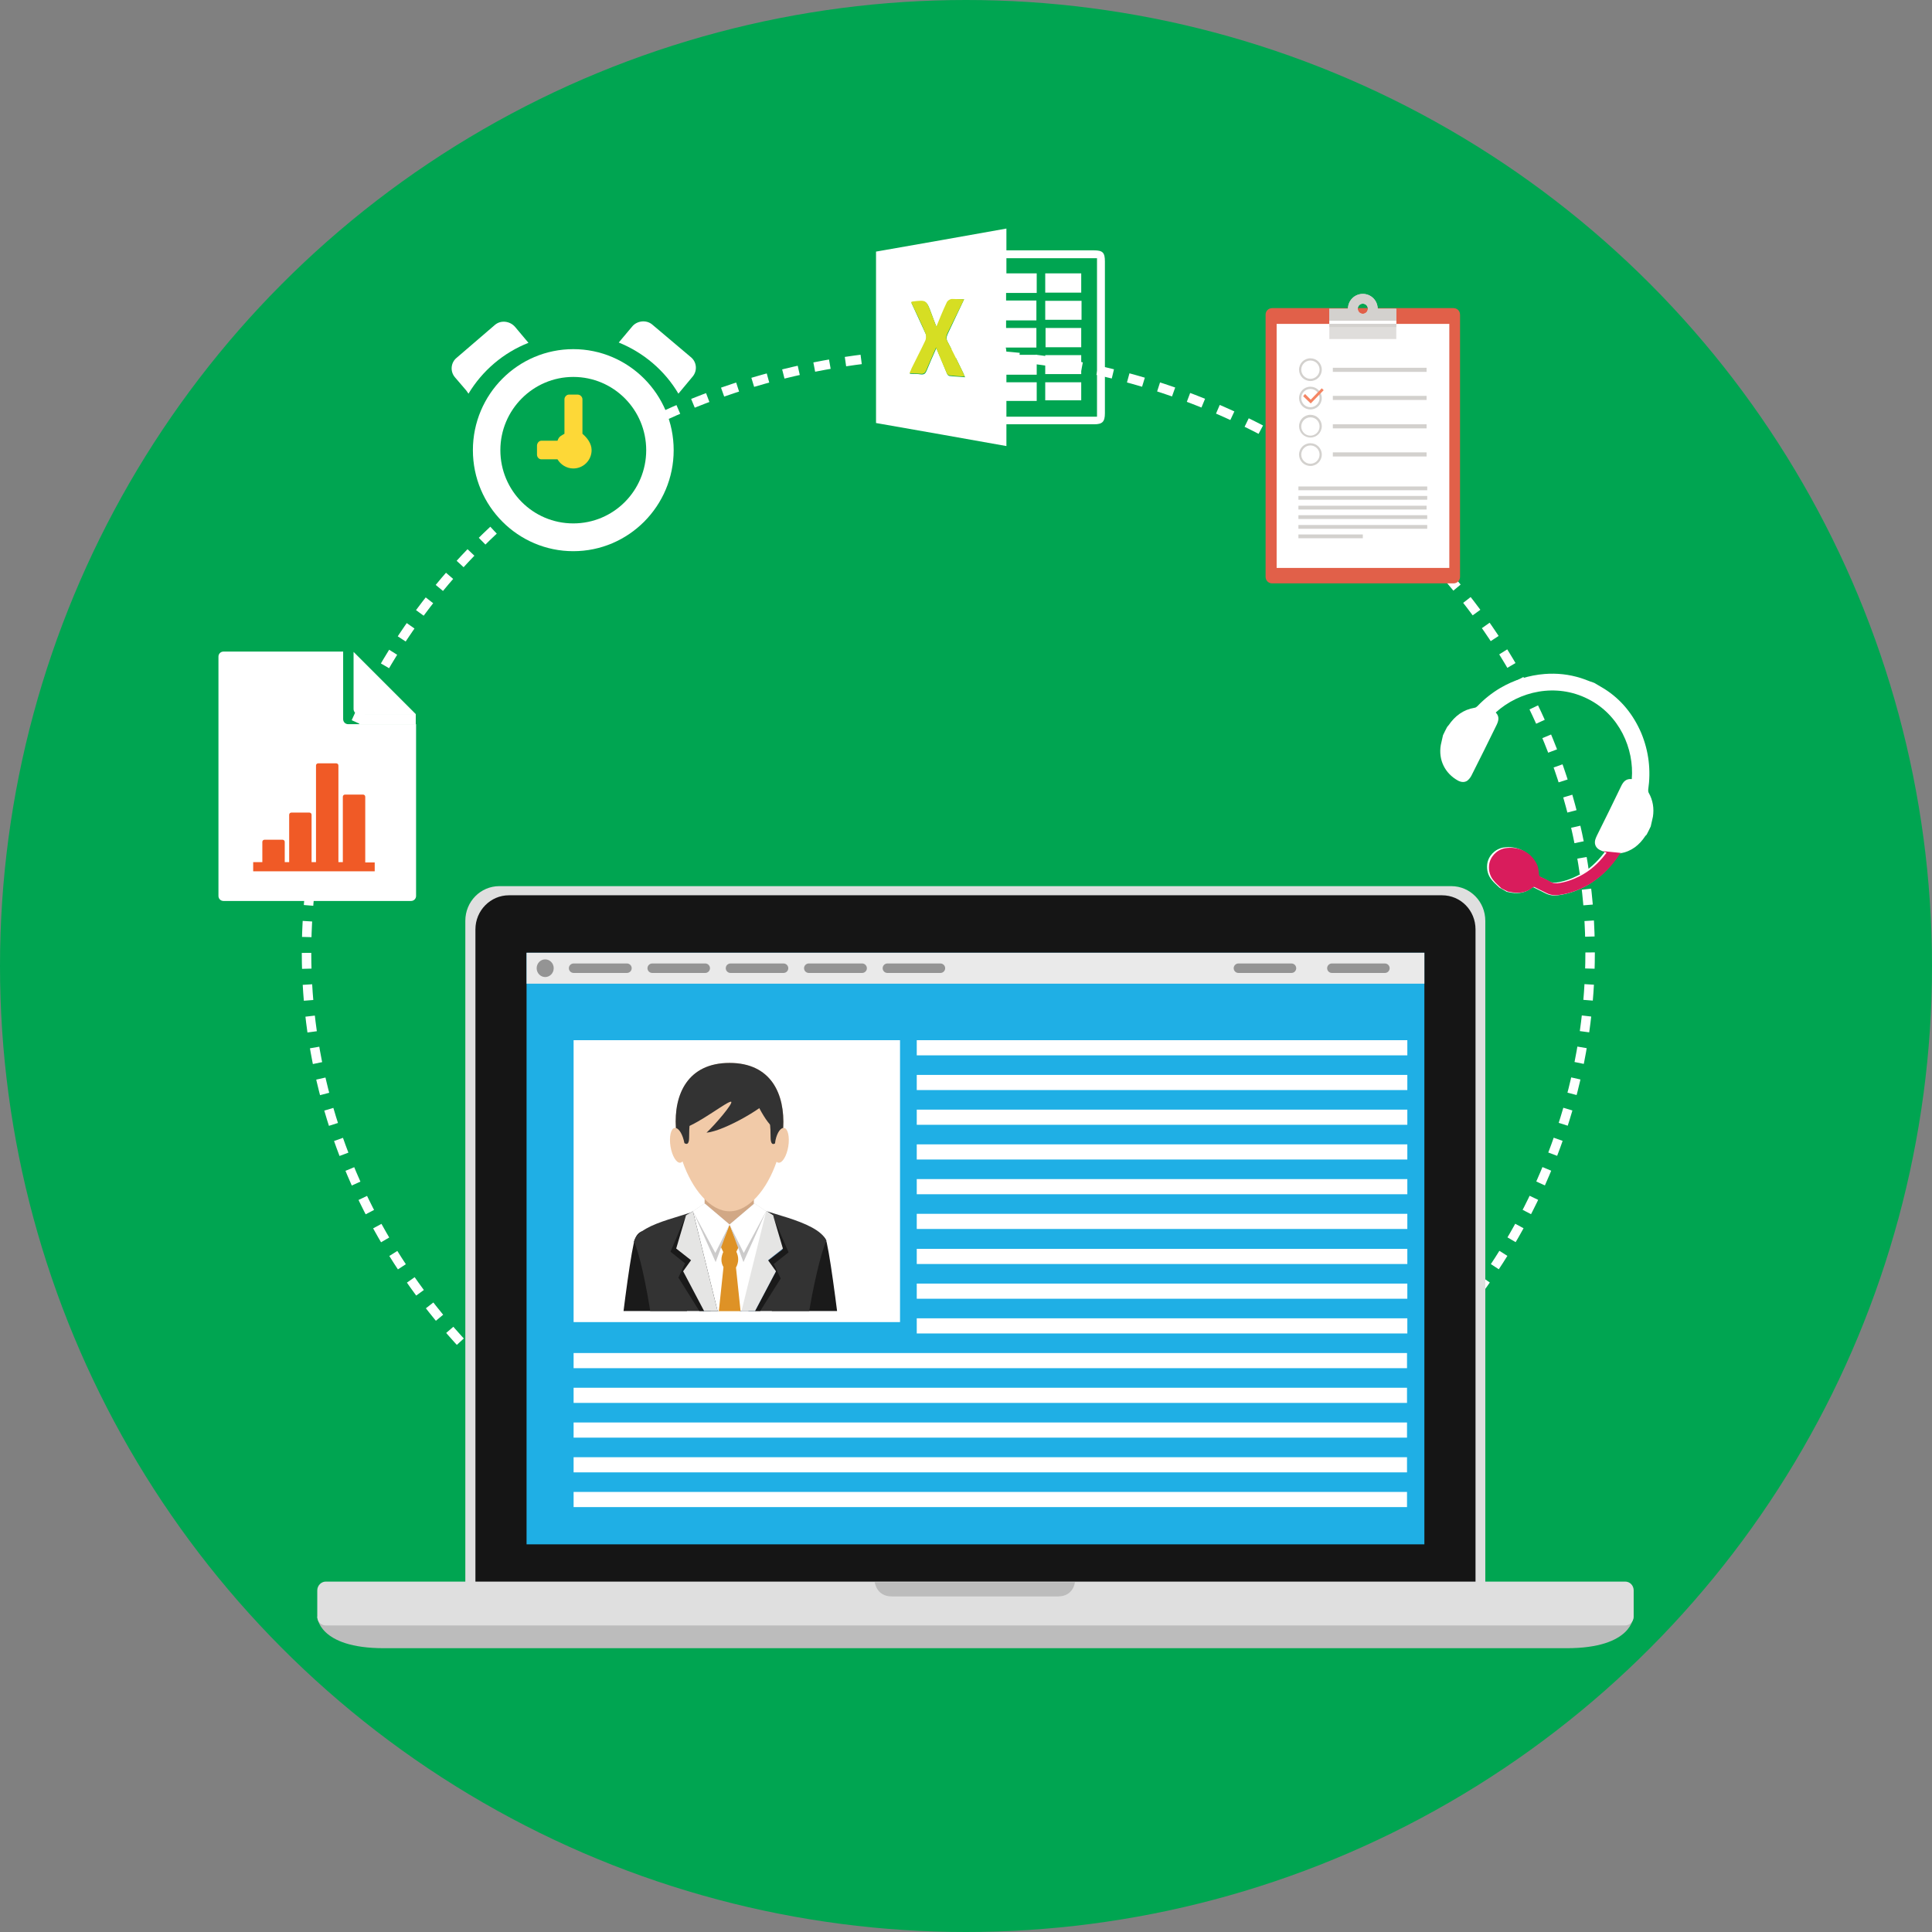 <?xml version="1.0" encoding="utf-8"?>
<!-- Generator: Adobe Illustrator 20.0.0, SVG Export Plug-In . SVG Version: 6.00 Build 0)  -->
<svg version="1.1" id="Layer_1" xmlns="http://www.w3.org/2000/svg" xmlns:xlink="http://www.w3.org/1999/xlink" x="0px" y="0px"
	 viewBox="0 0 612 612" style="enable-background:new 0 0 612 612;" xml:space="preserve">
<rect x="0" y="0" width="612" height="612" fill="#808080" stroke="none"/>
<style type="text/css">
	.st0{fill:#00A551;}
	.st1{fill:none;stroke:#FFFFFF;stroke-width:3;stroke-miterlimit:10;stroke-dasharray:5.02,5.02;}
	.st2{fill:none;stroke:#1D1C1A;stroke-miterlimit:10;}
	.st3{opacity:0.4;fill:#DFDFDF;}
	.st4{fill:#BCBCBC;}
	.st5{fill:#DFDFDF;}
	.st6{fill:#151515;}
	.st7{fill:#1FAFE5;}
	.st8{fill:#EAEAEA;}
	.st9{opacity:0.4;fill:#151515;}
	.st10{opacity:0.4;fill:none;stroke:#151515;stroke-width:3;stroke-linecap:round;stroke-linejoin:round;stroke-miterlimit:10;}
	.st11{fill:#FFFFFF;}
	.st12{clip-path:url(#SVGID_2_);}
	.st13{fill-rule:evenodd;clip-rule:evenodd;fill:#1A1A1A;}
	.st14{fill-rule:evenodd;clip-rule:evenodd;fill:#28557D;}
	.st15{fill-rule:evenodd;clip-rule:evenodd;fill:#333333;}
	.st16{fill-rule:evenodd;clip-rule:evenodd;fill:#FFFFFF;}
	.st17{fill-rule:evenodd;clip-rule:evenodd;fill:#D1A886;}
	.st18{fill-rule:evenodd;clip-rule:evenodd;fill:#FBAF22;}
	.st19{fill-rule:evenodd;clip-rule:evenodd;fill:#CCCBCB;}
	.st20{fill-rule:evenodd;clip-rule:evenodd;fill:#4073A0;}
	.st21{fill-rule:evenodd;clip-rule:evenodd;fill:#F1CAA8;}
	.st22{fill-rule:evenodd;clip-rule:evenodd;fill:#DE9226;}
	.st23{fill-rule:evenodd;clip-rule:evenodd;fill:#E5E5E4;}
	.st24{fill-rule:evenodd;clip-rule:evenodd;fill:#4D4E4E;}
	.st25{fill:#E16049;}
	.st26{fill:#D3D1CE;}
	.st27{fill:#F48563;}
	.st28{fill:#DFDDDB;}
	.st29{fill:#D6DE23;}
	.st30{fill:#FDD837;}
	.st31{fill:#F05A26;}
	.st32{fill:#D91C5C;}
</style>
<g>
	<circle class="st0" cx="306" cy="306" r="306"/>
	<g>
		<ellipse class="st1" cx="300.4" cy="301.8" rx="203.3" ry="189.7"/>
	</g>
	<g>
		<path class="st2" d="M309,522.2"/>
		<ellipse class="st3" cx="309" cy="291.7" rx="2.7" ry="2.8"/>
		<path class="st4" d="M317.1,512.1H100.5c0,0,0.2,10,21.1,10h195.4h179.3c20.9,0,21.1-10,21.1-10H317.1z"/>
		<path class="st5" d="M470.5,506.3V291.7c0-6.1-4.8-11-10.8-11H158.2c-6,0-10.8,4.9-10.8,11v214.6H470.5z"/>
		<path class="st6" d="M467.4,506.3V294.4c0-6-4.7-10.8-10.6-10.8H161.2c-5.8,0-10.6,4.8-10.6,10.8v211.9H467.4z"/>
		<rect x="166.8" y="301.8" class="st7" width="284.4" height="187.4"/>
		<path class="st5" d="M517.5,512.1c0,1.5-1.2,2.8-2.7,2.8H103.2c-1.5,0-2.7-1.2-2.7-2.8v-8.3c0-1.5,1.2-2.8,2.7-2.8h411.6
			c1.5,0,2.7,1.2,2.7,2.8V512.1z"/>
		<path class="st4" d="M308.9,501.2h-31.8c0,0,0.5,4.5,5.4,4.5c5,0,26.3,0,26.3,0s21.4,0,26.3,0c5,0,5.4-4.5,5.4-4.5H308.9z"/>
		<rect x="166.8" y="301.8" class="st8" width="284.4" height="9.8"/>
		<ellipse class="st9" cx="172.7" cy="306.7" rx="2.7" ry="2.8"/>
		<line class="st10" x1="181.7" y1="306.7" x2="198.6" y2="306.7"/>
		<line class="st10" x1="206.6" y1="306.7" x2="223.4" y2="306.7"/>
		<line class="st10" x1="231.4" y1="306.7" x2="248.2" y2="306.7"/>
		<line class="st10" x1="256.2" y1="306.7" x2="273.1" y2="306.7"/>
		<line class="st10" x1="281.1" y1="306.7" x2="297.9" y2="306.7"/>
		<line class="st10" x1="392.3" y1="306.7" x2="409.1" y2="306.7"/>
		<line class="st10" x1="421.9" y1="306.7" x2="438.7" y2="306.7"/>
		<rect x="181.7" y="329.5" class="st11" width="103.4" height="89.3"/>
		<g>
			<defs>
				<rect id="SVGID_1_" x="181.7" y="329.5" width="99.3" height="85.8"/>
			</defs>
			<clipPath id="SVGID_2_">
				<use xlink:href="#SVGID_1_"  style="overflow:visible;"/>
			</clipPath>
			<g class="st12">
				<path class="st13" d="M242.5,393.7c7.6-1.8,18.1-6.1,19.4,0c1.6,7.3,3.6,24.5,5.8,41.2c0.5,3.6-4.2,5.5-5.3,5.8
					c-5.1,1.6-9.6,2-15.3,2.8L242.5,393.7C242.5,393.7,242.5,393.7,242.5,393.7z"/>
				<path class="st13" d="M219.6,393.7c-9.5-2.3-17.1-7.6-18.8-0.1c-1.7,7.8-3.7,25-5.7,41.1c-0.5,4.1,3.8,5.9,5.2,6.2
					c4.9,1.3,9.2,1.9,14.7,2.6L219.6,393.7C219.6,393.7,219.6,393.7,219.6,393.7z"/>
				<path class="st14" d="M212.1,442.6l-0.2,0.6c11.7,1.5,26.2,1.5,38,0.1c-0.1-0.2-0.2-0.5-0.3-0.7H212.1z"/>
				<path class="st15" d="M207.4,442.5c2.6-7.5-3.3-42.7-6.6-49.2c1.9-6.6,19.3-8.1,23.9-11.9c2.2,1.9,3.8,2.4,6.3,2.4
					c2.5,0,4.1-0.5,6.3-2.4c3.4,2.8,21.4,5,24.5,11.6c-3.5,7.4-9.9,42.7-7.1,49.5C242.9,444.8,219.5,444.9,207.4,442.5z"/>
				<polygon class="st16" points="219.2,384.6 218.7,399.4 231,430.8 243.2,399.4 242.5,384.2 237.3,381.4 224.7,381.4 				"/>
				<rect x="224.7" y="376.3" class="st17" width="12.4" height="12.8"/>
				<path class="st18" d="M233,397l0.9-1.8l-2.9-7.1l-2.9,6.9l0.9,1.9C230.3,397,231.7,397,233,397z"/>
				<polygon class="st19" points="224.7,381.4 230.9,388.1 226.5,400 221,383.9 				"/>
				<polygon class="st19" points="237.3,381.4 230.9,388.1 235.4,400 241,383.8 				"/>
				<polygon class="st18" points="229,401.4 233,401.4 235.1,421.5 230.9,431 227,421.5 				"/>
				<polygon class="st16" points="224.7,381.4 230.9,388.1 226.4,397.1 221,383.9 				"/>
				<polygon class="st20" points="221,383.6 230.9,431 216.2,402.9 218.7,399.4 213.9,395.8 218.4,385 				"/>
				<polygon class="st13" points="241.1,383.5 230.9,431 247.3,405 245.1,400.4 249.8,396.7 244.8,385.2 				"/>
				<polygon class="st20" points="241.1,383.5 230.9,431 245.7,402.9 243.2,399.4 247.9,395.8 244.8,385.2 				"/>
				<polygon class="st16" points="237.3,381.4 230.9,388.1 235.5,397.1 241,383.8 				"/>
				<path class="st18" d="M229,396.7h4c0.9,1.9,0.8,3.5,0,5.1h-4C228.2,400.1,228.1,398.5,229,396.7z"/>
				<path class="st14" d="M230.4,444.3c0.1-3.5,0.4-7.6,0.8-13.8c0.4,6.2,0.7,10.3,0.8,13.8C231.5,444.3,230.9,444.3,230.4,444.3z"
					/>
				<polygon class="st16" points="217.3,385 218.9,399.2 231.2,430.4 243.3,399.2 244.9,385 239,381.2 223.2,381.2 				"/>
				<rect x="223.2" y="376.2" class="st17" width="15.6" height="12.7"/>
				<path class="st21" d="M231.1,383.7c6.2,0,11.9-7,14.9-15.7c0.2,0.2,0.4,0.3,0.6,0.3c1.2,0.2,2.6-2.1,3.1-5.1
					c0.5-3-0.1-5.7-1.3-5.9c-0.1,0-0.2,0-0.3,0c0.6-10.7-3.8-20.6-17-20.6c-13.2,0-17.6,9.9-17,20.6c-0.1,0-0.3,0-0.4,0
					c-1.2,0.2-1.8,2.8-1.3,5.9c0.5,3,1.9,5.3,3.1,5.1c0.3,0,0.5-0.2,0.7-0.4C219.2,376.6,224.9,383.7,231.1,383.7z"/>
				<path class="st15" d="M248.1,357.3c0.6-10.7-3.8-20.6-17-20.6c-13.2,0-17.7,9.9-17,20.6c1.1,0.3,2.2,2.2,2.7,4.8
					c0.9,0.6,1.5,0.2,1.5-1.9c0-6.4,0.8-12,5-13.4c4-1.3,4.9,1.5,7.9,1.5c3,0,4-2.6,7.9-1.5c4,1.2,5,7,5,13.4c0,2.1,0.6,2.5,1.4,2
					C245.8,359.5,247,357.4,248.1,357.3z"/>
				<path class="st22" d="M233.1,396.8l0.9-1.8l-2.9-7l-2.8,6.9l0.9,1.9C230.5,396.8,231.8,396.8,233.1,396.8z"/>
				<polygon class="st19" points="223.2,381.2 231.1,387.9 226.7,399.8 219.5,383.7 				"/>
				<polygon class="st13" points="219.5,383.7 231.1,430.6 214.9,404.7 217,400.2 212.4,396.5 217.3,385 				"/>
				<polygon class="st19" points="239,381.2 231.1,387.9 235.5,399.8 242.7,383.7 				"/>
				<polygon class="st22" points="229.2,401.2 233.1,401.2 235.2,421.1 231.1,430.6 227.1,421.1 				"/>
				<path class="st15" d="M245.3,346.7c-1.7,3.4-15.8,11.6-21.5,12.1c2.6-2.4,8.6-9.4,7.8-9.8c-0.9-0.4-9.9,6.7-14.8,8.3
					C215.8,336.8,230.7,337.5,245.3,346.7z"/>
				<path class="st15" d="M237.3,343.3c0.7,3.4,5.7,13.5,8.1,14C247.9,357.7,248,334.5,237.3,343.3z"/>
				<polygon class="st16" points="223.2,381.2 231.1,387.9 226.6,396.9 219.5,383.7 				"/>
				<polygon class="st23" points="219.5,383.7 231.1,430.6 216.4,402.7 218.9,399.2 214.2,395.5 217.3,385 				"/>
				<polygon class="st23" points="242.7,383.7 231.1,430.6 245.8,402.7 243.3,399.2 248,395.5 244.9,385 				"/>
				<polygon class="st16" points="239,381.2 231.1,387.9 235.6,396.9 242.7,383.7 				"/>
				<path class="st22" d="M229.2,396.4h4c0.9,1.8,0.8,3.5,0,5h-4C228.3,399.9,228.3,398.3,229.2,396.4z"/>
				<path class="st24" d="M230.1,444.3c0.6,0,1.3,0,2,0c0.2-3.4-0.5-12.3-1-13.8C230.6,431.7,229.9,440.8,230.1,444.3z"/>
			</g>
		</g>
		<rect x="290.4" y="329.5" class="st11" width="155.4" height="4.8"/>
		<rect x="290.4" y="340.5" class="st11" width="155.4" height="4.8"/>
		<rect x="290.4" y="351.5" class="st11" width="155.4" height="4.8"/>
		<rect x="290.4" y="362.5" class="st11" width="155.4" height="4.8"/>
		<rect x="290.4" y="373.5" class="st11" width="155.4" height="4.8"/>
		<rect x="290.4" y="384.5" class="st11" width="155.4" height="4.8"/>
		<rect x="290.4" y="395.6" class="st11" width="155.4" height="4.8"/>
		<rect x="290.4" y="406.6" class="st11" width="155.4" height="4.8"/>
		<rect x="290.4" y="417.6" class="st11" width="155.4" height="4.8"/>
		<rect x="181.7" y="428.6" class="st11" width="264" height="4.8"/>
		<rect x="181.7" y="439.6" class="st11" width="264" height="4.8"/>
		<rect x="181.7" y="450.6" class="st11" width="264" height="4.8"/>
		<rect x="181.7" y="461.6" class="st11" width="264" height="4.8"/>
		<rect x="181.7" y="472.6" class="st11" width="264" height="4.8"/>
	</g>
	<g>
		<path class="st25" d="M403,97.6c-1.2,0-2.1,0.9-2.1,2.1v83c0,1.2,0.9,2.1,2.1,2.1h57.4c1.2,0,2.1-0.9,2.1-2.1v-83
			c0-1.2-0.9-2.1-2.1-2.1H403z"/>
		<rect x="404.4" y="102.6" class="st11" width="54.7" height="77.3"/>
		<g>
			<g>
				<rect x="411.3" y="163.2" class="st26" width="40.8" height="1.2"/>
				<rect x="411.3" y="166.3" class="st26" width="40.8" height="1.2"/>
				<rect x="411.3" y="169.3" class="st26" width="20.4" height="1.2"/>
			</g>
		</g>
		<g>
			<g>
				<rect x="411.3" y="154.1" class="st26" width="40.8" height="1.2"/>
				<rect x="411.3" y="157.1" class="st26" width="40.8" height="1.2"/>
				<rect x="411.3" y="160.2" class="st26" width="40.6" height="1.2"/>
			</g>
		</g>
		<g>
			<g>
				<g>
					<rect x="422.2" y="116.5" class="st26" width="29.7" height="1.3"/>
					<rect x="422.2" y="125.4" class="st26" width="29.7" height="1.3"/>
					<rect x="422.2" y="134.4" class="st26" width="29.7" height="1.3"/>
					<rect x="422.2" y="143.3" class="st26" width="29.7" height="1.3"/>
				</g>
			</g>
			<g>
				<g>
					<path class="st26" d="M415.1,120.7c-2,0-3.6-1.6-3.6-3.6c0-2,1.6-3.6,3.6-3.6c2,0,3.6,1.6,3.6,3.6
						C418.7,119.1,417.1,120.7,415.1,120.7z M415.1,114.2c-1.6,0-2.9,1.3-2.9,2.9c0,1.6,1.3,2.9,2.9,2.9c1.6,0,2.9-1.3,2.9-2.9
						C418,115.5,416.7,114.2,415.1,114.2z"/>
					<path class="st26" d="M415.1,129.7c-2,0-3.6-1.6-3.6-3.6c0-2,1.6-3.6,3.6-3.6c2,0,3.6,1.6,3.6,3.6
						C418.7,128.1,417.1,129.7,415.1,129.7z M415.1,123.2c-1.6,0-2.9,1.3-2.9,2.9c0,1.6,1.3,2.9,2.9,2.9c1.6,0,2.9-1.3,2.9-2.9
						C418,124.5,416.7,123.2,415.1,123.2z"/>
					<path class="st26" d="M415.1,138.6c-2,0-3.6-1.6-3.6-3.6c0-2,1.6-3.6,3.6-3.6c2,0,3.6,1.6,3.6,3.6
						C418.7,137,417.1,138.6,415.1,138.6z M415.1,132.2c-1.6,0-2.9,1.3-2.9,2.9c0,1.6,1.3,2.9,2.9,2.9c1.6,0,2.9-1.3,2.9-2.9
						C418,133.4,416.7,132.2,415.1,132.2z"/>
					<path class="st26" d="M415.1,147.6c-2,0-3.6-1.6-3.6-3.6c0-2,1.6-3.6,3.6-3.6c2,0,3.6,1.6,3.6,3.6
						C418.7,146,417.1,147.6,415.1,147.6z M415.1,141.1c-1.6,0-2.9,1.3-2.9,2.9c0,1.6,1.3,2.9,2.9,2.9c1.6,0,2.9-1.3,2.9-2.9
						C418,142.4,416.7,141.1,415.1,141.1z"/>
				</g>
			</g>
			<polygon class="st27" points="412.8,125.5 413.4,124.8 415.2,126.6 418.7,123 419.3,123.6 415.2,127.8 			"/>
		</g>
		<g>
			<path class="st28" d="M436.4,97.8c0-2.6-2.1-4.7-4.7-4.7s-4.7,2.1-4.7,4.7h-5.9v9.6h21.2v-9.6H436.4z M431.7,96.2
				c0.9,0,1.6,0.7,1.6,1.6c0,0.9-0.7,1.6-1.6,1.6c-0.9,0-1.6-0.7-1.6-1.6C430.1,96.9,430.8,96.2,431.7,96.2z"/>
			<path class="st26" d="M436.4,97.8c0-2.6-2.1-4.7-4.7-4.7s-4.7,2.1-4.7,4.7h-5.9v4.8h21.2v-4.8H436.4z M431.7,96.2
				c0.9,0,1.6,0.7,1.6,1.6c0,0.9-0.7,1.6-1.6,1.6c-0.9,0-1.6-0.7-1.6-1.6C430.1,96.9,430.8,96.2,431.7,96.2z"/>
			<rect x="421.1" y="101.6" class="st11" width="21.2" height="1"/>
			<rect x="421.1" y="102.6" class="st26" width="21.2" height="1"/>
		</g>
	</g>
	<g>
		<path class="st11" d="M318.8,141.3c-13.9-2.5-27.6-4.9-41.3-7.3c0-18,0-36.1,0-54.3c13.7-2.4,27.4-4.8,41.3-7.3c0,2.3,0,4.5,0,6.9
			c0.7,0,1.2,0,1.7,0c8.7,0,17.4,0,26,0c2.8,0,3.5,0.7,3.5,3.5c0,16,0,32,0,48.1c0,2.7-0.8,3.5-3.4,3.5c-8.7,0-17.4,0-26,0
			c-0.5,0-1.1,0-1.8,0C318.8,136.7,318.8,139,318.8,141.3z M318.8,112.4c3.3,0,6.4,0,9.6,0c0,2.2,0,4.2,0,6.3c-3.3,0-6.4,0-9.6,0
			c0,0.8,0,1.5,0,2.4c3.3,0,6.5,0,9.6,0c0,2,0,3.9,0,5.9c-3.3,0-6.5,0-9.6,0c0,1.8,0,3.4,0,5c9.6,0,19.1,0,28.7,0
			c0-16.8,0-33.5,0-50.2c-9.6,0-19.2,0-28.7,0c0,1.6,0,3.1,0,4.8c3.3,0,6.5,0,9.6,0c0,2.1,0,4.1,0,6.2c-3.3,0-6.5,0-9.7,0
			c0,0.8,0,1.5,0,2.4c3.3,0,6.5,0,9.6,0c0,2.2,0,4.2,0,6.3c-3.3,0-6.4,0-9.6,0c0,0.8,0,1.5,0,2.4c3.3,0,6.5,0,9.6,0
			c0,2.1,0,4.1,0,6.2c-3.3,0-6.5,0-9.7,0C318.8,110.9,318.8,111.6,318.8,112.4z M305.4,94.8c-1.5,0-2.7-0.1-3.9,0.1
			c-0.5,0.1-1.2,0.6-1.5,1.1c-1.1,2.5-2.2,5-3.3,7.7c-0.6-1.6-1.2-3-1.7-4.5c-1.5-4-1.5-4-5.8-3.5c-0.1,0-0.3,0.1-0.5,0.2
			c1.5,3.3,3.1,6.7,4.6,10c0.3,0.6,0.2,1.5-0.1,2.2c-1.4,2.9-2.8,5.8-4.3,8.7c-0.2,0.5-0.4,0.9-0.7,1.6c1.3,0.1,2.4,0,3.5,0.2
			c1,0.1,1.4-0.2,1.8-1.1c1-2.4,2-4.8,3.1-7.2c1.2,2.7,2.3,5.4,3.4,8.1c0.1,0.3,0.5,0.7,0.8,0.7c1.6,0.2,3.1,0.2,4.9,0.4
			c-0.3-0.6-0.4-1-0.6-1.4c-1.6-3.3-3.2-6.6-4.9-9.8c-0.5-0.9-0.4-1.6,0-2.5C301.9,102.1,303.7,98.5,305.4,94.8z"/>
		<path class="st29" d="M305.4,94.8c-1.8,3.6-3.5,7.2-5.3,10.8c-0.4,0.9-0.5,1.6,0,2.5c1.7,3.2,3.3,6.5,4.9,9.8
			c0.2,0.4,0.3,0.8,0.6,1.4c-1.7-0.1-3.3-0.2-4.9-0.4c-0.3,0-0.7-0.4-0.8-0.7c-1.2-2.7-2.3-5.4-3.4-8.1c-1,2.4-2.1,4.8-3.1,7.2
			c-0.4,0.9-0.8,1.2-1.8,1.1c-1.1-0.1-2.2-0.1-3.5-0.2c0.3-0.6,0.5-1.1,0.7-1.6c1.4-2.9,2.9-5.7,4.3-8.7c0.3-0.6,0.3-1.5,0.1-2.2
			c-1.4-3.4-3-6.7-4.6-10c0.2-0.1,0.4-0.2,0.5-0.2c4.3-0.5,4.3-0.5,5.8,3.5c0.6,1.5,1.1,2.9,1.7,4.5c1.1-2.7,2.1-5.2,3.3-7.7
			c0.2-0.5,0.9-1,1.5-1.1C302.7,94.7,304,94.8,305.4,94.8z"/>
		<path class="st11" d="M331.1,86.6c3.9,0,7.6,0,11.4,0c0,2,0,4,0,6.1c-3.8,0-7.6,0-11.4,0C331.1,90.6,331.1,88.7,331.1,86.6z"/>
		<path class="st11" d="M342.6,95.3c0,2,0,4,0,6c-3.8,0-7.6,0-11.5,0c0-2,0-3.9,0-6C334.9,95.3,338.6,95.3,342.6,95.3z"/>
		<path class="st11" d="M342.5,110c-3.8,0-7.5,0-11.3,0c0-2,0-4,0-6.1c3.7,0,7.5,0,11.3,0C342.5,105.8,342.5,107.8,342.5,110z"/>
		<path class="st11" d="M331.1,118.5c0-2,0-4,0-6c3.8,0,7.6,0,11.4,0c0,2,0,4,0,6C338.7,118.5,334.9,118.5,331.1,118.5z"/>
		<path class="st11" d="M331.1,121.1c3.8,0,7.5,0,11.4,0c0,1.9,0,3.7,0,5.7c-3.7,0-7.5,0-11.4,0C331.1,125,331.1,123.2,331.1,121.1z
			"/>
	</g>
	<g>
		<path class="st11" d="M181.6,110.6c-17.5,0-31.8,14.3-31.8,32s14.3,32,31.8,32s31.8-14.3,31.8-32S199.1,110.6,181.6,110.6z"/>
		<path class="st0" d="M181.6,165.8c-12.8,0-23.1-10.4-23.1-23.2c0-12.8,10.4-23.2,23.1-23.2c12.8,0,23.1,10.4,23.1,23.2
			C204.7,155.4,194.4,165.8,181.6,165.8z"/>
		<path class="st11" d="M147.7,123.7l-3.6-4.2c-1.6-1.9-1.3-4.7,0.6-6.2l12.1-10.4c1.9-1.6,4.8-1.2,6.4,0.7l4.2,5
			c-7.9,3.1-14.6,8.8-19,16.1L147.7,123.7z"/>
		<path class="st11" d="M219.4,119.3l-4.5,5.4c-4.3-7.3-11-13-18.9-16.2l4.2-5c1.5-1.9,4.5-2.3,6.4-0.7l12.2,10.3
			C220.7,114.6,221,117.4,219.4,119.3z"/>
		<path class="st30" d="M187.4,142.6c0,3.2-2.6,5.8-5.8,5.8c-2.1,0-4-1.2-5-2.9h-5.1c-0.8,0-1.4-0.7-1.4-1.5v-2.8
			c0-0.8,0.6-1.6,1.4-1.6h5.1c0.5-1.5,1.3-1.6,2.2-2.2l0-10.9c0-0.8,0.7-1.5,1.4-1.5h2.8c0.8,0,1.5,0.7,1.5,1.5v10.9
			C185.9,138.6,187.4,140.4,187.4,142.6z"/>
	</g>
	<g>
		<g id="file_1_">
			<path class="st11" d="M131.8,229.5v54.3c0,0.9-0.7,1.6-1.6,1.6H70.8c-0.9,0-1.6-0.7-1.6-1.6v-75.8c0-0.9,0.7-1.6,1.6-1.6h37.9
				v21.4c0,0.9,0.7,1.6,1.6,1.6H131.8z M112,206.5v18.1c0,0.9,0.7,1.6,1.6,1.6h18.1L112,206.5z"/>
		</g>
		<g id="charts_1_">
			<path class="st31" d="M115.7,273.1v-20.7c0-0.4-0.3-0.7-0.7-0.7h-5.7c-0.4,0-0.7,0.3-0.7,0.7v20.7h-1.4v-30.6
				c0-0.4-0.3-0.7-0.7-0.7h-5.7c-0.4,0-0.7,0.3-0.7,0.7v30.6h-1.4v-15c0-0.4-0.3-0.7-0.7-0.7h-5.7c-0.4,0-0.7,0.3-0.7,0.7v15h-1.4
				v-6.4c0-0.4-0.3-0.7-0.7-0.7h-5.7c-0.4,0-0.7,0.3-0.7,0.7v0.7v5.7h-2.9v2.9h38.5v-1.4v-1.4H115.7z"/>
		</g>
		<rect x="113.8" y="226.2" class="st11" width="17.9" height="3.3"/>
	</g>
	<g>
		<path class="st11" d="M475,281.2c-0.8-0.8-1.7-1.5-2.4-2.4c-1.2-1.4-1.7-3.1-1.5-5c0.3-2.6,2.4-4.8,5-5.3c4.2-0.7,8.2,1.1,10.1,5
			c0.5,0.9,0.6,2.1,0.7,3.2c0.1,0.5,0.2,0.7,0.6,0.9c1.1,0.5,2.2,1,3.2,1.6c0.7,0.4,1.3,0.4,2.1,0.4c2.4-0.3,4.7-1.1,6.9-2.2
			c3.4-1.7,6.1-4.2,8.4-7.2c0.1-0.1,0.1-0.1,0.2-0.3c-0.4-0.2-0.8-0.3-1.2-0.5c-1.7-0.7-2.3-2.2-1.6-3.9c0.1-0.2,0.2-0.5,0.3-0.7
			c2.6-5.2,5.2-10.5,7.7-15.7c0.7-1.5,1.6-2.5,3.4-2.3c0.8-9.6-3.9-20.4-13.9-25.4c-10.1-5.1-21.7-2.5-29.2,4.3
			c1.3,1.3,0.9,2.7,0.2,4.1c-2.6,5.3-5.2,10.6-7.9,15.9c-0.3,0.6-0.8,1.2-1.3,1.6c-0.9,0.6-1.9,0.5-2.9,0c-4.2-2.3-6.3-6.6-5.5-11.3
			c0.2-1,0.5-2.1,0.7-3.1c0.4-0.9,0.9-1.8,1.3-2.6c0.2-0.2,0.3-0.4,0.5-0.6c2-2.9,4.6-4.9,8.2-5.5c0.3,0,0.7-0.3,0.9-0.5
			c2.2-2.3,4.6-4.2,7.3-5.8c4.3-2.5,9-4,14-4.4c3.9-0.3,7.7,0.1,11.5,1.3c1.3,0.4,2.6,1,3.9,1.4c0.3,0.1,0.5,0.2,0.8,0.4
			c0.9,0.5,1.8,1.1,2.7,1.6c5.4,3.4,9.2,8.2,11.7,14c2.4,5.8,3.1,11.8,2.2,18c0,0.3,0,0.7,0.2,1c1.3,2.3,1.7,4.9,1.3,7.5
			c-0.2,1-0.5,2.1-0.7,3.1c-0.4,0.9-0.9,1.8-1.3,2.6c-0.1,0.1-0.3,0.3-0.4,0.4c-1.9,2.9-4.4,4.9-7.9,5.5c-0.2,0-0.5,0.2-0.6,0.5
			c-2.3,3.5-5.1,6.5-8.6,8.8c-3.2,2.1-6.7,3.5-10.6,4c-1.4,0.2-2.8,0-4.1-0.7c-1.1-0.6-2.3-1.1-3.4-1.7c-0.3-0.2-0.6-0.2-0.9,0.1
			c-1.8,1.5-4,1.8-6.2,1.5c-0.5-0.1-1.1-0.2-1.6-0.3C476.3,281.9,475.6,281.5,475,281.2z"/>
		<path class="st32" d="M513.6,270.2c-0.2,0-0.5,0.2-0.6,0.5c-2.3,3.5-5.1,6.5-8.6,8.8c-3.2,2.1-6.7,3.5-10.6,4
			c-1.4,0.2-2.8,0-4.1-0.7c-1.1-0.6-2.3-1.1-3.4-1.7c-0.3-0.2-0.6-0.2-0.9,0.1c-1.8,1.5-4,1.8-6.2,1.5c-0.5-0.1-1.1-0.2-1.6-0.3
			c-0.7-0.3-1.3-0.7-2-1c-0.8-0.8-1.7-1.5-2.4-2.4c-1.2-1.4-1.7-3.1-1.5-5c0.3-2.6,2.4-4.8,5-5.3c4.2-0.7,8.2,1.1,10.1,5
			c0.5,0.9,0.6,2.1,0.7,3.2c0.1,0.5,0.2,0.7,0.6,0.9c1.1,0.5,2.2,1,3.2,1.6c0.7,0.4,1.3,0.4,2.1,0.4c2.4-0.3,4.7-1.1,6.9-2.2
			c3.4-1.7,6.1-4.2,8.4-7.2c0.1-0.1,0.1-0.1,0.2-0.3c-0.4-0.2-0.8-0.3-1.2-0.5"/>
	</g>
</g>
</svg>
